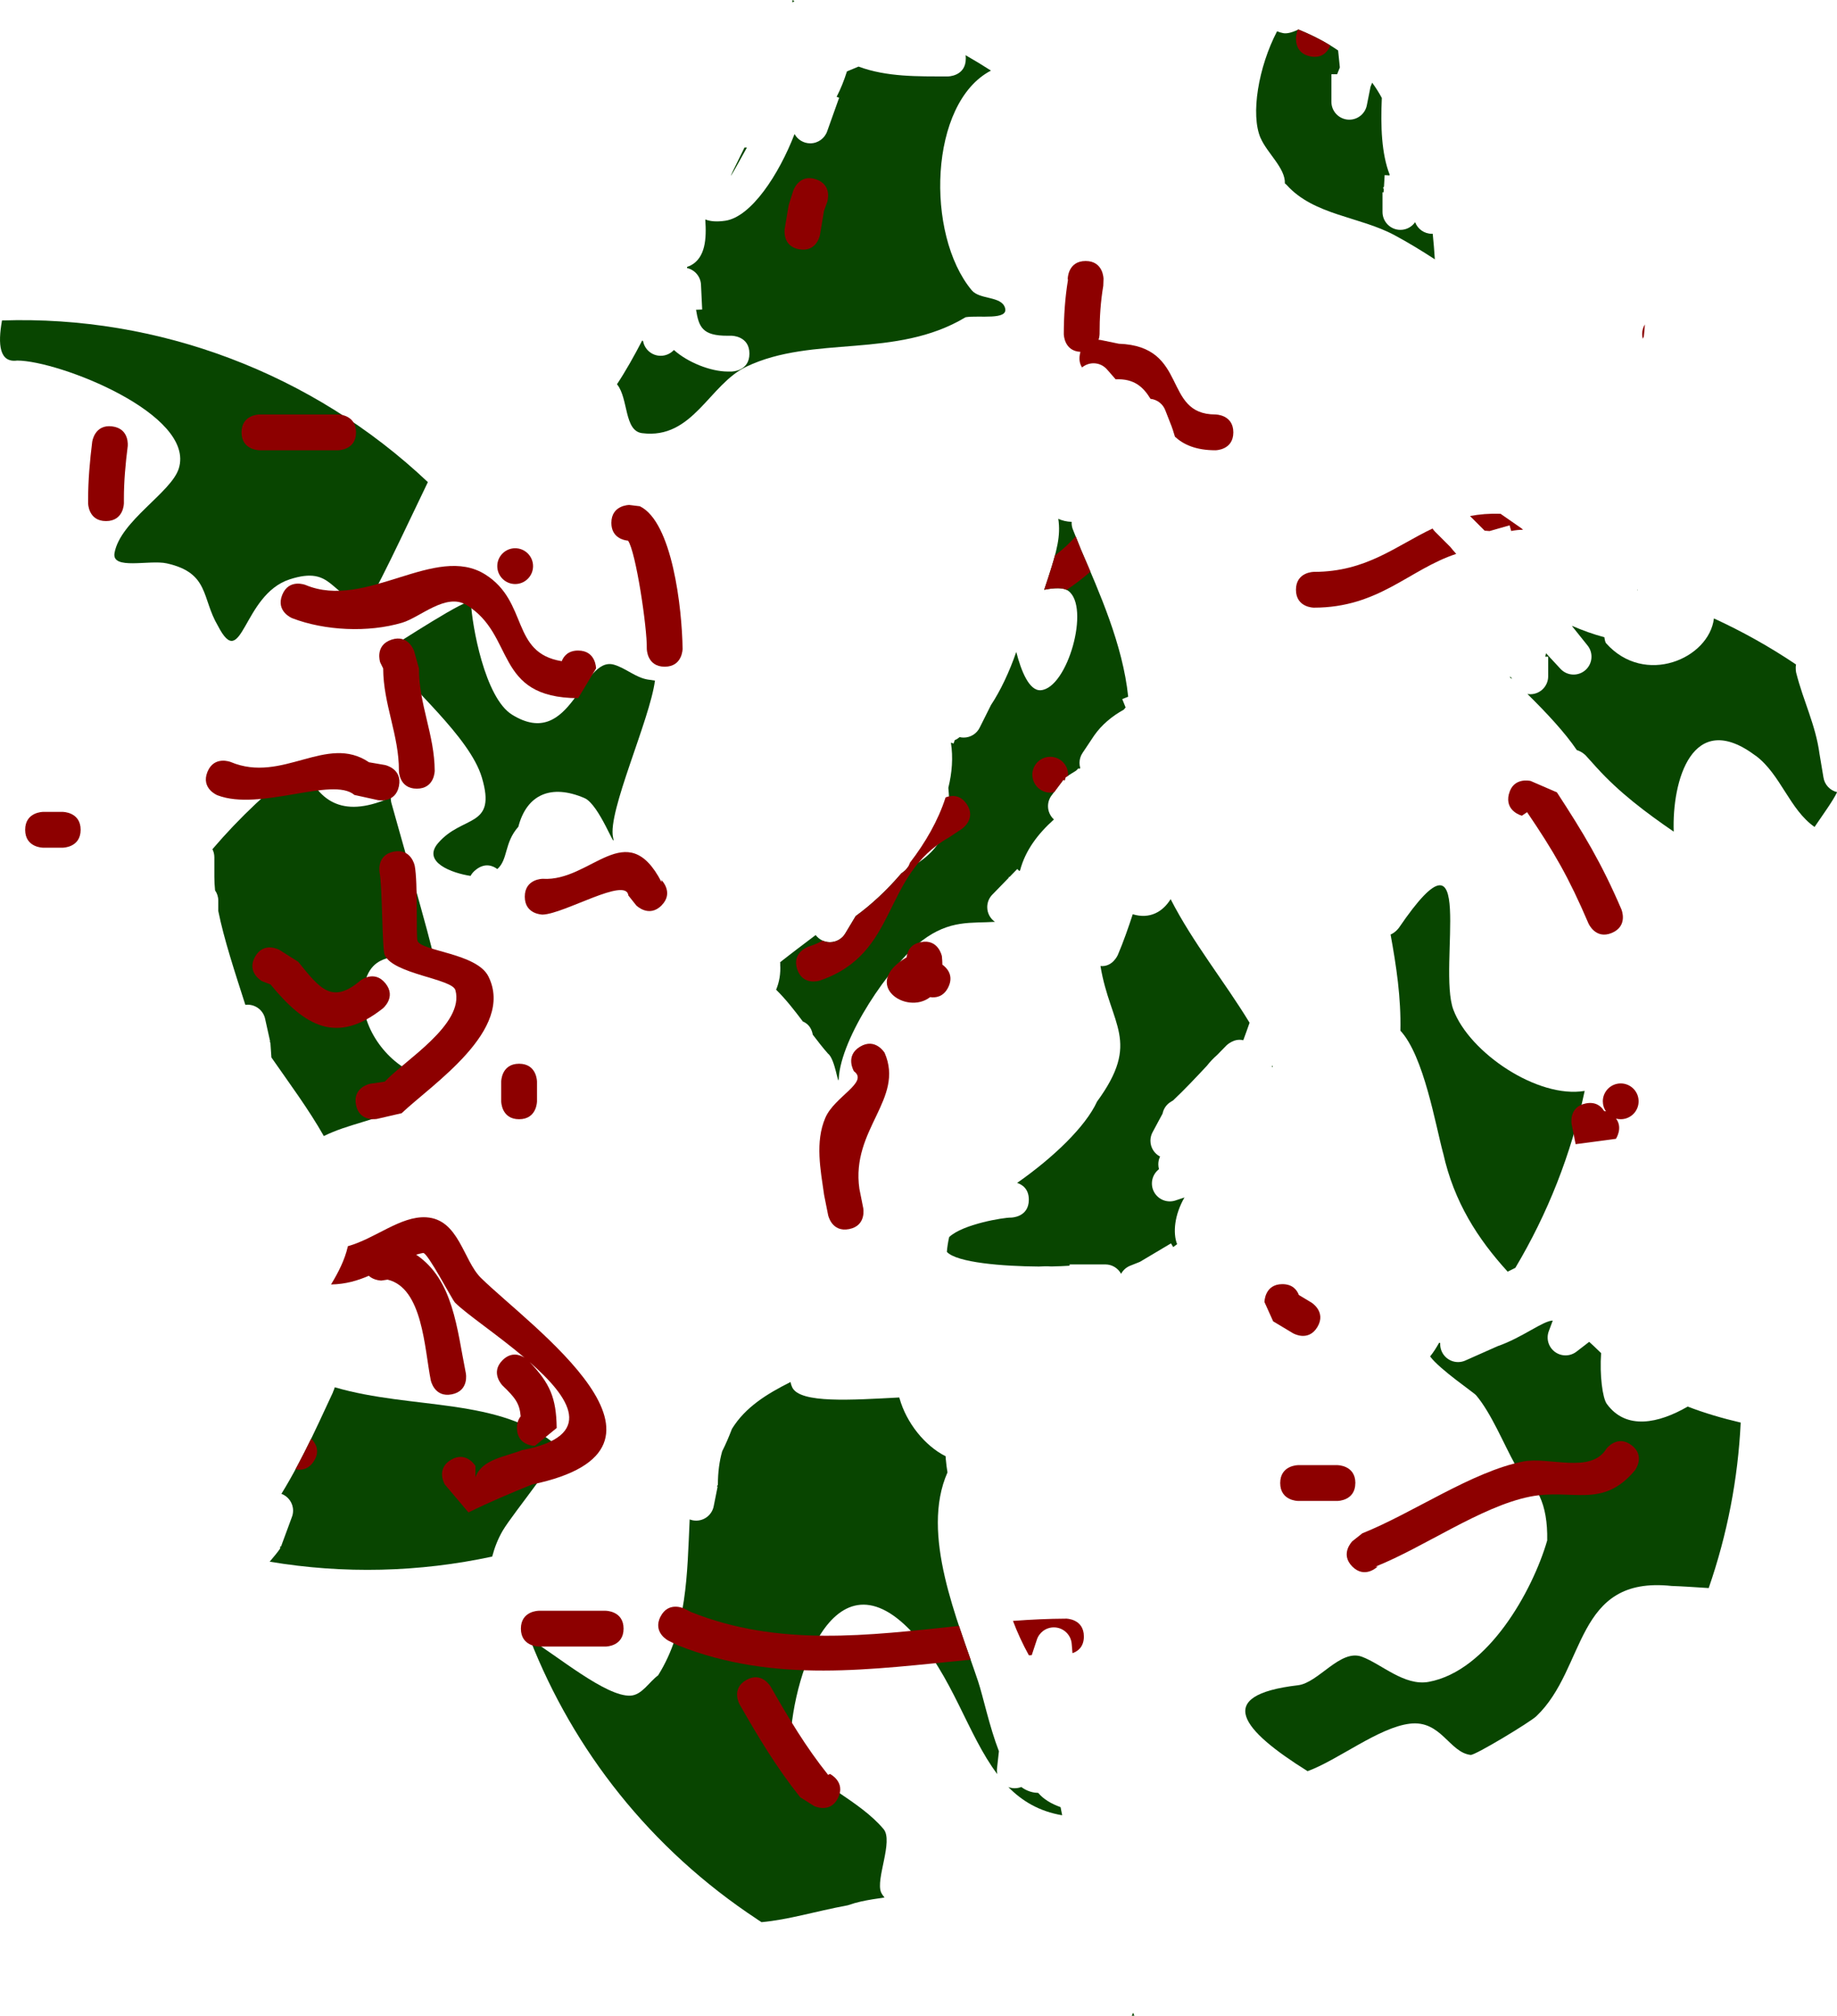 <svg version="1.1" xmlns="http://www.w3.org/2000/svg" xmlns:xlink="http://www.w3.org/1999/xlink" width="51.327" height="56.311" viewBox="0,0,51.327,56.311"><g transform="translate(-206.868,-151.582)"><g data-paper-data="{&quot;isPaintingLayer&quot;:true}" fill-rule="nonzero" stroke="none" stroke-linecap="butt" stroke-linejoin="miter" stroke-miterlimit="10" stroke-dasharray="" stroke-dashoffset="0" style="mix-blend-mode: normal"><path d="M255.923,172.694c-1.775,-1.334 -2.342,0.707 -2.29,2.12c-0.77,-0.529 -1.52,-1.088 -2.169,-1.807l-0.283,-0.314c0,0 -0.102,-0.113 -0.256,-0.158c-0.327,-0.484 -0.839,-1.034 -1.379,-1.566c0.026,0.004 0.052,0.006 0.079,0.006c0.276,0 0.5,-0.224 0.5,-0.5v-0.55h-0.081c0.008,-0.031 0.015,-0.063 0.021,-0.095l0.402,0.434c0.091,0.099 0.222,0.162 0.368,0.162c0.276,0 0.5,-0.224 0.5,-0.5c0,-0.12 -0.042,-0.229 -0.112,-0.315l-0.425,-0.531c-0.002,-0.005 -0.004,-0.01 -0.006,-0.015c0.296,0.128 0.598,0.237 0.903,0.318c0.012,0.086 0.028,0.146 0.048,0.168c1.079,1.211 2.879,0.429 3.013,-0.693c0.792,0.363 1.56,0.792 2.294,1.286c-0.022,0.126 0.005,0.233 0.005,0.233c0.203,0.803 0.542,1.451 0.651,2.264l0.003,0.005l-0.002,0l0.109,0.651c0.03,0.204 0.183,0.367 0.382,0.413c-0.116,0.243 -0.373,0.595 -0.63,0.973c-0.701,-0.491 -0.944,-1.464 -1.642,-1.989z" fill="#084500" stroke-width="0"/><path d="M249.09,170.5l0.022,0.052c-0.023,-0.022 -0.046,-0.044 -0.07,-0.066c0.016,0.005 0.031,0.01 0.047,0.014z" fill="#084500" stroke-width="0"/><path d="M252.616,168.083c0.001,-0.009 0.002,-0.019 0.003,-0.028c0.003,0.001 0.006,0.002 0.01,0.003c-0.004,0.008 -0.009,0.017 -0.013,0.025z" fill="#084500" stroke-width="0"/><path d="M247.19,183.796c-0.213,-0.785 -0.538,-2.716 -1.194,-3.423c0.02,-0.921 -0.114,-1.806 -0.274,-2.685c0.148,-0.065 0.235,-0.192 0.235,-0.192c2.217,-3.251 1.071,1.094 1.519,2.292c0.45,1.202 2.356,2.488 3.669,2.268c-0.377,1.775 -1.04,3.438 -1.937,4.942l-0.215,0.107c-0.829,-0.909 -1.499,-1.941 -1.802,-3.31z" fill="#084500" stroke-width="0"/><path d="M237.518,182.357c1.244,-1.699 0.373,-2.121 0.098,-3.79c0.338,0.035 0.485,-0.309 0.485,-0.309c0.163,-0.384 0.292,-0.758 0.417,-1.137c0.476,0.145 0.841,-0.069 1.058,-0.422c0.63,1.23 1.496,2.286 2.206,3.453c-0.056,0.162 -0.116,0.325 -0.176,0.489c-0.259,-0.067 -0.469,0.144 -0.469,0.144c-0.088,0.088 -0.174,0.177 -0.259,0.265c-0.107,0.093 -0.204,0.196 -0.292,0.308c-0.306,0.326 -0.607,0.649 -0.941,0.964l-0.053,0.032c-0.123,0.071 -0.213,0.192 -0.241,0.336l-0.275,0.512c-0.041,0.072 -0.064,0.156 -0.064,0.245c0,0.193 0.109,0.36 0.269,0.443l-0.004,0.009c-0.029,0.063 -0.045,0.133 -0.045,0.207c0,0.047 0.006,0.093 0.019,0.136l-0.028,0.024c-0.104,0.092 -0.17,0.226 -0.17,0.376c0,0.276 0.224,0.5 0.5,0.5c0.059,0 0.116,-0.01 0.169,-0.029l0.241,-0.08c0,0 0,0 0,0c-0.281,0.485 -0.328,0.993 -0.206,1.305c-0.037,0.027 -0.073,0.053 -0.109,0.081l-0.062,-0.104l-0.841,0.5c-0.009,0.005 -0.018,0.011 -0.027,0.016l-0.261,0.104c-0.114,0.042 -0.208,0.125 -0.265,0.23c-0.085,-0.156 -0.25,-0.262 -0.44,-0.262h-1v0.036c-0.141,0.01 -0.315,0.017 -0.51,0.021c-0.115,-0.008 -0.231,-0.006 -0.349,0.002c-1.003,-0.006 -2.296,-0.109 -2.569,-0.41c0.01,-0.129 0.031,-0.266 0.064,-0.413c0.383,-0.362 1.524,-0.548 1.726,-0.544c0,0 0.5,0 0.5,-0.5c0,-0.302 -0.183,-0.422 -0.327,-0.469c1.009,-0.705 1.911,-1.57 2.232,-2.27z" fill="#084500" stroke-width="0"/><path d="" fill="#084500" stroke-width="0"/><path d="M242.43,181.38c-0.009,0.004 -0.018,0.008 -0.027,0.011l0.012,-0.047c0.005,0.012 0.01,0.023 0.016,0.035z" fill="#084500" stroke-width="0"/><path d="M254.613,195.944c-0.38,-0.024 -0.735,-0.049 -1.038,-0.059c-2.726,-0.292 -2.37,2.298 -3.782,3.64c-0.172,0.164 -1.71,1.095 -1.835,1.08c-0.598,-0.071 -0.823,-0.976 -1.695,-0.873c-0.87,0.102 -2.011,1.017 -2.86,1.327c-1.834,-1.146 -2.65,-2.121 -0.27,-2.4c0.578,-0.068 1.182,-1.024 1.79,-0.796c0.548,0.205 1.185,0.825 1.864,0.701c1.659,-0.305 2.903,-2.544 3.311,-3.95c0.02,-1.033 -0.301,-1.609 -0.826,-1.883c-0.01,-0.131 -0.066,-0.23 -0.066,-0.23c-0.326,-0.586 -0.668,-1.438 -1.094,-1.942c-0.069,-0.082 -1.008,-0.714 -1.286,-1.085c0.095,-0.119 0.177,-0.247 0.25,-0.38c0.011,0.002 0.022,0.004 0.033,0.005c-0.001,0.01 -0.001,0.021 -0.001,0.032c0,0.276 0.224,0.5 0.5,0.5c0.076,0 0.148,-0.017 0.213,-0.048l0.889,-0.395c0.694,-0.24 1.273,-0.714 1.543,-0.716l-0.107,0.286c-0.023,0.058 -0.036,0.12 -0.036,0.186c0,0.276 0.224,0.5 0.5,0.5c0.116,0 0.224,-0.04 0.309,-0.107l0.352,-0.271c0.045,0.041 0.09,0.082 0.135,0.124c0.066,0.065 0.132,0.129 0.198,0.19c-0.043,0.615 0.039,1.254 0.159,1.419c0.54,0.744 1.454,0.542 2.26,0.075c0.483,0.186 0.977,0.329 1.481,0.447c-0.075,1.577 -0.378,3.135 -0.894,4.623z" fill="#084500" stroke-width="0"/><path d="" fill="#084500" stroke-width="0"/><path d="M228.019,205.193c-2.986,-1.968 -5.133,-4.73 -6.341,-7.816c0.726,0.429 2.124,1.612 2.809,1.572c0.318,-0.019 0.512,-0.378 0.769,-0.567c0.815,-1.301 0.81,-2.828 0.882,-4.356c0.056,0.022 0.117,0.034 0.181,0.034c0.246,0 0.45,-0.177 0.492,-0.411l0.108,-0.541l-0.022,-0.004l0.029,-0.044c0,-0.356 0.043,-0.665 0.12,-0.937c0.103,-0.203 0.191,-0.413 0.273,-0.626c0.377,-0.612 0.983,-0.98 1.637,-1.309c0.008,0.051 0.024,0.101 0.048,0.151c0.22,0.453 1.666,0.35 2.99,0.281c0.002,0.007 0.004,0.014 0.006,0.02c0.193,0.691 0.712,1.333 1.288,1.621c0.002,0.022 0.003,0.043 0.005,0.065v0.025h0.002c0.011,0.124 0.026,0.246 0.046,0.362c-0.763,1.728 0.28,4.114 0.856,5.839c0.141,0.422 0.312,1.255 0.581,1.95l-0.052,0.471c-0.003,0.02 -0.004,0.041 -0.004,0.062c0,0.037 0.004,0.072 0.011,0.107c-0.835,-1.104 -1.25,-2.747 -2.366,-3.95c-2.347,-2.53 -3.503,1.726 -3.414,3.369c0.723,0.847 1.928,1.314 2.602,2.116c0.281,0.335 -0.228,1.402 -0.069,1.767c0.019,0.043 0.051,0.091 0.095,0.144c-0.22,0.032 -0.44,0.064 -0.658,0.112c-0.11,0.024 -0.236,0.06 -0.37,0.106c-0.943,0.176 -1.638,0.4 -2.408,0.471c-0.043,-0.028 -0.086,-0.056 -0.128,-0.084z" fill="#084500" stroke-width="0"/><path d="M235.223,201.535c0.064,0 0.125,-0.012 0.181,-0.034c0.029,0.022 0.058,0.041 0.088,0.058c0.126,0.071 0.256,0.104 0.385,0.107c0.139,0.169 0.358,0.303 0.624,0.398l0.045,0.227c-0.643,-0.11 -1.119,-0.396 -1.505,-0.789c0.056,0.022 0.117,0.034 0.181,0.034z" fill="#084500" stroke-width="0"/><path d="M238.563,207.888c-0.024,0.002 -0.048,0.004 -0.072,0.006c0.012,-0.029 0.024,-0.059 0.036,-0.088c0.012,0.027 0.024,0.054 0.036,0.082z" fill="#084500" stroke-width="0"/><path d="M215.338,172.919c0.359,0.924 0.965,1.524 2.271,1.014c0.066,-0.045 0.125,-0.083 0.18,-0.116c-0.009,0.104 0.012,0.185 0.012,0.185c0.068,0.263 1.192,4.167 1.149,4.18c-0.761,0.233 -1.751,-0.186 -1.926,1.044c-0.13,0.917 0.543,1.945 1.411,2.334c-0.064,0.302 -0.187,0.63 -0.321,0.955c-0.76,0.371 -1.519,0.466 -2.198,0.802c-0.425,-0.752 -0.97,-1.483 -1.465,-2.196c-0.008,-0.13 -0.017,-0.267 -0.028,-0.411l-0.02,-0.032l0.013,-0.003l-0.139,-0.626c-0.046,-0.229 -0.248,-0.401 -0.49,-0.401c-0.022,0 -0.043,0.001 -0.064,0.004c-0.295,-0.921 -0.598,-1.835 -0.756,-2.622v-0.29c0,-0.106 -0.033,-0.205 -0.09,-0.286c-0.013,-0.13 -0.02,-0.255 -0.02,-0.374v-0.55c0,-0.081 -0.019,-0.158 -0.054,-0.226c0.766,-0.896 1.617,-1.693 2.534,-2.387z" fill="#084500" stroke-width="0"/><path d="M222.437,191.977c0.239,0.12 -1.224,1.85 -1.526,2.369c-0.131,0.225 -0.224,0.466 -0.291,0.718c-2.039,0.439 -4.151,0.491 -6.217,0.143c0.126,-0.146 0.225,-0.27 0.291,-0.365l0.007,-0.066l0.019,0.007l0.302,-0.819c0.023,-0.057 0.035,-0.119 0.035,-0.184c0,-0.215 -0.136,-0.398 -0.326,-0.469c0.632,-1.023 1.185,-2.302 1.444,-2.844l0.002,-0.028l0.008,0.003l0.037,-0.107c2.166,0.635 4.64,0.267 6.216,1.642z" fill="#084500" stroke-width="0"/><path d="M228.67,178.521c-0.001,-0.02 -0.003,-0.039 -0.005,-0.059c0.328,-0.259 0.661,-0.509 0.993,-0.76c0.091,0.121 0.236,0.199 0.399,0.199c0.185,0 0.347,-0.101 0.433,-0.251l0.287,-0.478c0.422,-0.306 0.869,-0.717 1.275,-1.193l0.055,-0.041c0.051,-0.036 0.094,-0.082 0.128,-0.135c0.076,-0.01 0.141,-0.03 0.194,-0.062c0.938,-0.571 1.014,-1.348 0.936,-2.152c0.104,-0.422 0.137,-0.847 0.072,-1.262l0.075,0.025l0.031,-0.094c0.051,-0.021 0.097,-0.05 0.138,-0.085c0.036,0.008 0.073,0.013 0.112,0.013c0.2,0 0.372,-0.117 0.452,-0.286l0.312,-0.624c0.259,-0.389 0.512,-0.92 0.706,-1.483c0.136,0.533 0.36,1.089 0.68,1.07c0.75,-0.045 1.4,-2.333 0.769,-2.779c-0.125,-0.089 -0.369,-0.086 -0.669,-0.026l0.107,-0.322c0.254,-0.778 0.358,-1.193 0.287,-1.661c0.11,0.05 0.235,0.08 0.374,0.085c-0.001,0.01 -0.001,0.019 -0.001,0.029c0,0.07 0.014,0.136 0.04,0.196l0.216,0.539l0.002,-0.001l0,0.006c0.508,1.184 1.173,2.661 1.322,4.115l-0.166,0.066l0.094,0.234l-0.05,0.061c-0.331,0.182 -0.623,0.428 -0.829,0.724l-0.321,0.481c-0.055,0.08 -0.088,0.178 -0.088,0.283c0,0.051 0.008,0.101 0.022,0.147c-0.01,0.006 -0.021,0.012 -0.031,0.018l-0.017,-0.017l-0.068,0.068c-0.095,0.058 -0.195,0.121 -0.3,0.19l-0.023,0.088l-0.033,-0.025l-0.327,0.436c-0.065,0.084 -0.103,0.19 -0.103,0.304c0,0.147 0.064,0.279 0.165,0.371c-0.452,0.407 -0.797,0.862 -0.946,1.423l-0.02,0.017l-0.058,-0.056l-0.218,0.224h-0.022v0.022l-0.457,0.47c-0.088,0.09 -0.142,0.213 -0.142,0.349c0,0.17 0.085,0.321 0.215,0.411c-0.656,0.044 -1.262,-0.066 -2.041,0.529c-0.913,0.698 -2.264,2.71 -2.323,3.849c-0.013,0.252 -0.097,-0.544 -0.299,-0.695c-0.147,-0.167 -0.288,-0.347 -0.427,-0.531c-0.021,-0.118 -0.084,-0.29 -0.276,-0.367c-0.237,-0.314 -0.479,-0.625 -0.748,-0.889c0.088,-0.21 0.131,-0.447 0.114,-0.709z" fill="#084500" stroke-width="0"/><path d="M242.091,155.442c-0.287,-0.656 -0.062,-1.989 0.459,-2.986c0.054,0.022 0.11,0.04 0.169,0.051c0.118,0.023 0.266,-0.025 0.429,-0.1c0.401,0.162 0.774,0.355 1.108,0.585c0.017,0.156 0.033,0.316 0.048,0.474c-0.025,0.063 -0.05,0.127 -0.075,0.19h-0.161v0.769c0,0.276 0.224,0.5 0.5,0.5c0.246,0 0.45,-0.177 0.492,-0.411l0.101,-0.507c0.015,-0.038 0.031,-0.076 0.046,-0.115c0.1,0.135 0.19,0.277 0.27,0.427c-0.035,0.783 -0.011,1.555 0.221,2.148l-0.009,0.015l-0.133,-0.008l-0.019,0.323c-0.008,0.009 -0.016,0.018 -0.024,0.027l0.019,0.049l-0.005,0.08h-0.031v0.55c0,0.276 0.224,0.5 0.5,0.5c0.17,0 0.321,-0.085 0.411,-0.215c0.071,0.19 0.254,0.325 0.469,0.325c0.008,0 0.016,-0 0.023,-0.001c0.025,0.238 0.044,0.476 0.059,0.714c-0.366,-0.239 -0.739,-0.466 -1.124,-0.673c-0.973,-0.525 -2.251,-0.555 -3.014,-1.402c0,0 -0.019,-0.02 -0.052,-0.046c0.016,-0.426 -0.492,-0.841 -0.677,-1.265z" fill="#084500" stroke-width="0"/><path d="M226.176,158.992c0.398,-0.22 0.437,-0.729 0.398,-1.28c0.137,0.055 0.32,0.071 0.559,0.036c0.725,-0.107 1.499,-1.291 1.935,-2.422c0.085,0.155 0.25,0.26 0.439,0.26c0.221,0 0.409,-0.144 0.475,-0.343l0.332,-0.931l-0.071,-0.025c0.115,-0.223 0.205,-0.446 0.289,-0.71c0.107,-0.046 0.216,-0.092 0.324,-0.135c0.792,0.294 1.667,0.274 2.497,0.275c0,0 0.5,0 0.5,-0.5c0,-0.033 -0.002,-0.064 -0.006,-0.093c0.241,0.138 0.477,0.281 0.709,0.43c-1.734,0.903 -1.835,4.578 -0.538,6.136c0.224,0.269 0.826,0.155 0.93,0.489c0.112,0.36 -0.729,0.203 -1.101,0.265c-1.956,1.175 -4.255,0.49 -6.124,1.38c-1.041,0.495 -1.495,2.042 -2.916,1.858c-0.502,-0.065 -0.379,-0.953 -0.69,-1.353c0,0 -0.004,-0.005 -0.011,-0.012c0.247,-0.374 0.486,-0.8 0.705,-1.223c0.008,0.006 0.016,0.012 0.025,0.017c0.042,0.233 0.246,0.41 0.492,0.41c0.146,0 0.277,-0.063 0.369,-0.162c0.39,0.349 1.025,0.6 1.5,0.602h0.11c0,0 0.5,0 0.5,-0.5c0,-0.5 -0.5,-0.5 -0.5,-0.5h-0.11c-0.706,0.003 -0.803,-0.245 -0.881,-0.725l0.171,-0.008l-0.033,-0.691c-0.01,-0.229 -0.174,-0.419 -0.391,-0.467c0.002,-0.011 0.004,-0.022 0.005,-0.034c0.037,-0.011 0.073,-0.026 0.106,-0.044z" fill="#084500" stroke-width="0"/><path d="M227.669,155.704c0.023,-0 0.046,-0 0.069,-0.001c-0.473,0.852 -0.677,1.224 -0.069,0.001z" fill="#084500" stroke-width="0"/><path d="" fill="#084500" stroke-width="0"/><path d="M229.01,151.582c0.018,0.012 0.036,0.023 0.055,0.034c-0.02,0.011 -0.04,0.021 -0.059,0.033c0.002,-0.022 0.003,-0.045 0.005,-0.067z" fill="#084500" stroke-width="0"/><path d="M217.803,169.649c0.093,-0.038 2.214,-1.442 2.223,-1.241c0.029,0.644 0.388,2.667 1.149,3.138c1.666,1.033 1.947,-1.659 2.849,-1.396c0.328,0.096 0.601,0.357 0.939,0.414c0.061,0.008 0.13,0.019 0.205,0.03c-0.141,1.094 -1.33,3.669 -1.171,4.38c0.099,0.441 -0.382,-0.919 -0.798,-1.098c-0.933,-0.401 -1.615,-0.1 -1.848,0.801c-0.401,0.452 -0.28,0.906 -0.587,1.182c-0.123,-0.092 -0.336,-0.181 -0.589,0.01c-0.076,0.058 -0.127,0.119 -0.159,0.181c-0.512,-0.076 -1.365,-0.383 -0.908,-0.916c0.688,-0.8 1.649,-0.41 1.222,-1.838c-0.338,-1.13 -2.019,-2.527 -2.732,-3.473c0,0 -0.024,-0.032 -0.068,-0.071c0.08,-0.028 0.17,-0.061 0.273,-0.103z" fill="#084500" stroke-width="0"/><path d="M217.089,168.45c-1.03,-0.205 -0.894,-1.085 -2.127,-0.684c-1.325,0.43 -1.32,2.626 -2.006,1.297c-0.458,-0.772 -0.231,-1.475 -1.426,-1.743c-0.485,-0.109 -1.55,0.197 -1.462,-0.292c0.161,-0.895 1.583,-1.684 1.795,-2.357c0.477,-1.518 -3.352,-3.016 -4.516,-3.017c-0.492,0.066 -0.545,-0.441 -0.423,-1.12c4.364,-0.146 8.674,1.468 11.899,4.516c-0.582,1.201 -1.609,3.426 -1.733,3.401z" fill="#084500" stroke-width="0"/><path d="M218.015,173.541c-0.098,0.49 -0.588,0.392 -0.588,0.392l-0.656,-0.144c-0.607,-0.524 -2.638,0.466 -3.829,0.008c0,0 -0.464,-0.186 -0.279,-0.65c0.186,-0.464 0.65,-0.279 0.65,-0.279c1.449,0.61 2.679,-0.796 3.866,0.008l0.444,0.076c0,0 0.49,0.098 0.392,0.588z" fill="#8d0000" stroke-width="0.5"/><path d="M217.806,169.451c0.474,-0.158 0.632,0.316 0.632,0.316l0.136,0.488c-0.005,0.992 0.436,1.857 0.44,2.858c0,0 0,0.5 -0.5,0.5c-0.5,0 -0.5,-0.5 -0.5,-0.5c0.005,-0.992 -0.436,-1.857 -0.44,-2.858l-0.084,-0.172c0,0 -0.158,-0.474 0.316,-0.632z" fill="#8d0000" stroke-width="0.5"/><path d="M222.563,170.053c0.054,-0.139 0.177,-0.298 0.459,-0.298c0.5,0 0.5,0.5 0.5,0.5l-0.5,0.83c-2.375,-0.01 -1.739,-1.77 -3.125,-2.605c-0.57,-0.344 -1.29,0.347 -1.789,0.496c-0.951,0.284 -2.17,0.224 -3.076,-0.125c0,0 -0.464,-0.186 -0.279,-0.65c0.186,-0.464 0.65,-0.279 0.65,-0.279c1.692,0.713 3.63,-1.174 5.028,-0.289c1.21,0.767 0.701,2.188 2.133,2.419z" fill="#8d0000" stroke-width="0.5"/><path d="M220.762,167.397c0,-0.276 0.224,-0.5 0.5,-0.5c0.276,0 0.5,0.224 0.5,0.5c0,0.276 -0.224,0.5 -0.5,0.5c-0.276,0 -0.5,-0.224 -0.5,-0.5z" fill="#8d0000" stroke-width="0.5"/><path d="M224.39,166.66c-0.005,-0.004 -0.011,-0.006 -0.016,-0.008zM224.415,166.686c-0.114,-0.011 -0.465,-0.079 -0.465,-0.498c0,-0.5 0.5,-0.5 0.5,-0.5l0.296,0.036c0.905,0.441 1.178,2.839 1.194,3.982c0,0 0,0.5 -0.5,0.5c-0.5,0 -0.5,-0.5 -0.5,-0.5c0.012,-0.599 -0.309,-2.724 -0.524,-3.02z" fill="#8d0000" stroke-width="0.5"/><path d="M216.815,182.445c-0.098,-0.49 0.392,-0.588 0.392,-0.588l0.412,-0.06c0.536,-0.58 2.239,-1.603 1.973,-2.556c-0.089,-0.32 -1.739,-0.447 -1.976,-0.984c-0.073,-0.165 -0.065,-1.924 -0.141,-2.297c0,0 -0.098,-0.49 0.392,-0.588c0.49,-0.098 0.588,0.392 0.588,0.392c0.094,0.478 0.033,1.968 0.079,2.1c0.102,0.291 1.657,0.343 1.981,0.995c0.742,1.492 -1.561,3.003 -2.425,3.82l-0.688,0.159c0,0 -0.49,0.098 -0.588,-0.392z" fill="#8d0000" stroke-width="0.5"/><path d="M213.993,178.31c0.243,-0.437 0.68,-0.194 0.68,-0.194l0.529,0.335c0.601,0.746 0.944,1.194 1.731,0.526c0,0 0.388,-0.316 0.703,0.072c0.316,0.388 -0.072,0.703 -0.072,0.703c-1.296,1.024 -2.185,0.49 -3.138,-0.67l-0.239,-0.092c0,0 -0.437,-0.243 -0.194,-0.68z" fill="#8d0000" stroke-width="0.5"/><path d="M221.312,191.471c0,-0.147 0.043,-0.25 0.104,-0.323c-0.029,-0.361 -0.151,-0.52 -0.507,-0.862c0,0 -0.354,-0.354 0,-0.707c0.243,-0.243 0.485,-0.152 0.613,-0.072c-0.755,-0.639 -1.63,-1.224 -1.941,-1.538c-0.084,-0.085 -0.769,-1.411 -0.892,-1.386c-0.066,0.013 -0.131,0.029 -0.194,0.047c1.039,0.702 1.136,2.052 1.389,3.314c0,0 0.098,0.49 -0.392,0.588c-0.49,0.098 -0.588,-0.392 -0.588,-0.392c-0.178,-0.892 -0.225,-2.579 -1.207,-2.812l-0.172,0.026c0,0 -0.206,0 -0.354,-0.133c-0.31,0.134 -0.645,0.235 -1.054,0.242c0.208,-0.341 0.382,-0.687 0.465,-1.044c0.002,-0.008 0.004,-0.017 0.006,-0.025c0.77,-0.215 1.476,-0.851 2.191,-0.807c0.911,0.056 1.031,1.205 1.526,1.692c1.364,1.342 6.239,4.765 1.43,5.771c-0.608,0.246 -1.187,0.49 -1.778,0.781l-0.662,-0.783c0,0 -0.257,-0.429 0.172,-0.686c0.429,-0.257 0.686,0.172 0.686,0.172l-0.003,0.316c0.182,-0.507 0.829,-0.571 1.3,-0.758c2.088,-0.396 1.343,-1.475 0.215,-2.462c0.568,0.596 0.745,0.993 0.757,1.842l-0.61,0.5c0,0 -0.5,0 -0.5,-0.5z" fill="#8d0000" stroke-width="0.5"/><path d="" fill="#8d0000" stroke-width="0.5"/><path d="M209.83,166.138c-0.5,0 -0.5,-0.5 -0.5,-0.5v-0.11c0.001,-0.535 0.048,-1.07 0.114,-1.601c0,0 0.062,-0.496 0.558,-0.434c0.496,0.062 0.434,0.558 0.434,0.558c-0.062,0.49 -0.107,0.983 -0.106,1.477v0.11c0,0 0,0.5 -0.5,0.5z" fill="#8d0000" stroke-width="0.5"/><path d="M225.353,176.875c-0.354,0.354 -0.707,0 -0.707,0l-0.221,-0.278c-0.06,-0.534 -1.782,0.512 -2.394,0.534c0,0 -0.5,0 -0.5,-0.5c0,-0.5 0.5,-0.5 0.5,-0.5c1.352,0.089 2.346,-1.787 3.322,0.094l-0.001,-0.058c0,0 0.354,0.354 0,0.707z" fill="#8d0000" stroke-width="0.5"/><path d="M233.88,174.045c0.277,0.416 -0.139,0.693 -0.139,0.693l-0.359,0.238c-1.9,1.072 -1.376,3.233 -3.608,3.998c0,0 -0.474,0.158 -0.632,-0.316c-0.158,-0.474 0.316,-0.632 0.316,-0.632c0.144,-0.046 0.275,-0.103 0.396,-0.167c0.062,0.027 0.13,0.043 0.202,0.043c0.185,0 0.347,-0.101 0.433,-0.251l0.287,-0.478c0.422,-0.306 0.869,-0.717 1.275,-1.193l0.055,-0.041c0.087,-0.062 0.152,-0.152 0.185,-0.256c0.429,-0.556 0.792,-1.183 0.997,-1.826c0.141,-0.054 0.399,-0.098 0.591,0.189z" fill="#8d0000" stroke-width="0.5"/><path d="M244.653,195.343c-0.354,-0.354 0,-0.707 0,-0.707l0.278,-0.221c1.413,-0.565 3.062,-1.722 4.488,-2.005c0.727,-0.145 1.9,0.355 2.333,-0.359c0,0 0.3,-0.4 0.7,-0.1c0.4,0.3 0.1,0.7 0.1,0.7c-0.911,1.099 -1.756,0.501 -2.944,0.741c-1.358,0.274 -2.944,1.407 -4.306,1.952l0.058,-0.001c0,0 -0.354,0.354 -0.707,0z" fill="#8d0000" stroke-width="0.5"/><path d="M235.712,173.223c0,-0.276 0.224,-0.5 0.5,-0.5c0.276,0 0.5,0.224 0.5,0.5c0,0.01 -0,0.019 -0.001,0.029c-0.024,0.016 -0.049,0.032 -0.073,0.048l-0.023,0.088l-0.033,-0.025l-0.261,0.349c-0.035,0.008 -0.071,0.012 -0.108,0.012c-0.276,0 -0.5,-0.224 -0.5,-0.5z" fill="#8d0000" stroke-width="0.5"/><path d="M236.043,168.057l0.107,-0.322c0.079,-0.243 0.144,-0.45 0.193,-0.635c0.224,-0.173 0.422,-0.352 0.579,-0.537l0.144,0.361l0.002,-0.001l0,0.006c0.086,0.199 0.176,0.407 0.267,0.622c-0.2,0.177 -0.424,0.346 -0.663,0.509c-0.133,-0.065 -0.358,-0.057 -0.63,-0.003z" fill="#8d0000" stroke-width="0.5"/><path d="M237.041,161.473c0.004,-0.022 0.01,-0.043 0.015,-0.062c-0.465,-0.023 -0.465,-0.499 -0.465,-0.499c0.001,-0.505 0.035,-1.013 0.117,-1.511l-0.007,-0.028c0,0 0,-0.5 0.5,-0.5c0.5,0 0.5,0.5 0.5,0.5l-0.007,0.192c-0.075,0.444 -0.104,0.897 -0.103,1.347c0,0 0,0.072 -0.028,0.162c0.04,0.002 0.065,0.007 0.065,0.007l0.501,0.103c1.966,0.069 1.205,1.976 2.699,1.976c0,0 0.5,0 0.5,0.5c0,0.5 -0.5,0.5 -0.5,0.5c-0.542,0 -0.887,-0.155 -1.131,-0.378c-0.023,-0.074 -0.046,-0.149 -0.07,-0.226l-0.014,-0.015l0.008,-0.003l-0.191,-0.489c-0.064,-0.176 -0.224,-0.305 -0.416,-0.326c-0.199,-0.325 -0.453,-0.57 -0.974,-0.545l-0.24,-0.275c-0.092,-0.106 -0.227,-0.173 -0.378,-0.173c-0.122,0 -0.233,0.044 -0.32,0.116c-0.059,-0.087 -0.093,-0.208 -0.06,-0.374z" fill="#8d0000" stroke-width="0.5"/><path d="M207.571,174.762c0,-0.5 0.5,-0.5 0.5,-0.5h0.55c0,0 0.5,0 0.5,0.5c0,0.5 -0.5,0.5 -0.5,0.5h-0.55c0,0 -0.5,0 -0.5,-0.5z" fill="#8d0000" stroke-width="0.5"/><path d="M230.284,201.808c-0.224,0.447 -0.671,0.224 -0.671,0.224l-0.387,-0.245c-0.66,-0.825 -1.168,-1.675 -1.693,-2.593c0,0 -0.248,-0.434 0.186,-0.682c0.434,-0.248 0.682,0.186 0.682,0.186c0.499,0.874 0.977,1.679 1.605,2.464l0.053,-0.025c0,0 0.447,0.224 0.224,0.671z" fill="#8d0000" stroke-width="0.5"/><path d="M251.687,182.615c0.017,0.004 0.035,0.009 0.053,0.015c-0.055,-0.08 -0.088,-0.178 -0.088,-0.283c0,-0.276 0.224,-0.5 0.5,-0.5c0.276,0 0.5,0.224 0.5,0.5c0,0.276 -0.224,0.5 -0.5,0.5c-0.045,0 -0.089,-0.006 -0.131,-0.017c0.199,0.261 -0.003,0.564 -0.003,0.564l-1.126,0.15c-0.037,-0.183 -0.073,-0.366 -0.11,-0.55c0,0 -0.098,-0.49 0.392,-0.588c0.281,-0.056 0.434,0.081 0.512,0.209z" fill="#8d0000" stroke-width="0.5"/><path d="M249.029,173.762c0.121,-0.485 0.606,-0.364 0.606,-0.364l0.734,0.318c0.738,1.132 1.245,1.97 1.802,3.268c0,0 0.197,0.46 -0.263,0.657c-0.46,0.197 -0.657,-0.263 -0.657,-0.263c-0.553,-1.291 -0.961,-1.996 -1.715,-3.108l-0.145,0.098c0,0 -0.485,-0.121 -0.364,-0.606z" fill="#8d0000" stroke-width="0.5"/><path d="" fill="#8d0000" stroke-width="0.5"/><path d="M244.737,193.01c0,0.5 -0.5,0.5 -0.5,0.5c-0.183,0 -0.916,0 -1.099,0c0,0 -0.5,0 -0.5,-0.5c0,-0.5 0.5,-0.5 0.5,-0.5c0.183,0 0.366,0 0.55,0h0.55c0,0 0.5,0 0.5,0.5z" fill="#8d0000" stroke-width="0.5"/><path d="M242.698,187.454c0.286,0 0.408,0.163 0.461,0.303c0.115,0.069 0.231,0.139 0.346,0.208c0,0 0.429,0.257 0.172,0.686c-0.257,0.429 -0.686,0.172 -0.686,0.172c-0.183,-0.11 -0.366,-0.22 -0.55,-0.33l-0.243,-0.539c0,0 0,-0.5 0.5,-0.5z" fill="#8d0000" stroke-width="0.5"/><path d="M225.322,196.744c0.224,-0.447 0.671,-0.224 0.671,-0.224l0.182,0.093c2.449,0.981 4.963,0.655 7.488,0.388c0.108,0.325 0.22,0.641 0.326,0.944c-2.756,0.262 -5.47,0.681 -8.186,-0.404l-0.258,-0.127c0,0 -0.447,-0.224 -0.224,-0.671z" fill="#8d0000" stroke-width="0.5"/><path d="M236.652,196.797c0,0 0.5,0 0.5,0.5c0,0.296 -0.175,0.416 -0.318,0.466l-0.022,-0.258c-0.019,-0.259 -0.235,-0.463 -0.499,-0.463c-0.225,0 -0.416,0.149 -0.478,0.354l-0.14,0.423c-0.026,0.001 -0.053,0.002 -0.079,0.004c-0.179,-0.324 -0.325,-0.644 -0.445,-0.962c0.494,-0.037 0.987,-0.061 1.481,-0.063z" fill="#8d0000" stroke-width="0.5"/><path d="M221.422,197.078c0,-0.5 0.5,-0.5 0.5,-0.5c0.476,0 1.392,0 1.869,0c0,0 0.5,0 0.5,0.5c0,0.5 -0.5,0.5 -0.5,0.5c-0.476,0 -0.953,0 -1.429,0h-0.44c0,0 -0.5,0 -0.5,-0.5z" fill="#8d0000" stroke-width="0.5"/><path d="M215.632,192.408c-0.158,0.237 -0.361,0.249 -0.506,0.216c0.155,-0.287 0.302,-0.577 0.436,-0.852c0.105,0.102 0.273,0.332 0.07,0.636z" fill="#8d0000" stroke-width="0.5"/><path d="M221.372,182.847c-0.5,0 -0.5,-0.5 -0.5,-0.5v-0.55c0,0 0,-0.5 0.5,-0.5c0.5,0 0.5,0.5 0.5,0.5v0.55c0,0 0,0.5 -0.5,0.5z" fill="#8d0000" stroke-width="0.5"/><path d="M243.578,168.557c0,0 -0.5,0 -0.5,-0.5c0,-0.5 0.5,-0.5 0.5,-0.5c1.473,0 2.293,-0.729 3.316,-1.21c0.02,0.031 0.043,0.059 0.068,0.085l0.425,0.425c0.055,0.068 0.111,0.134 0.169,0.198c-1.314,0.432 -2.156,1.502 -3.978,1.502z" fill="#8d0000" stroke-width="0.5"/><path d="M248.792,165.933l0.582,0.404c0,0 0.021,0.016 0.05,0.045c-0.104,-0.002 -0.214,0.01 -0.332,0.033l-0.045,-0.158l-0.559,0.16c-0.044,-0.005 -0.09,-0.009 -0.138,-0.011l-0.409,-0.409c0.26,-0.049 0.541,-0.073 0.852,-0.063z" fill="#8d0000" stroke-width="0.5"/><path d="M213.617,163.66c0,-0.5 0.5,-0.5 0.5,-0.5c0.517,0 1.682,0 2.199,0c0,0 0.5,0 0.5,0.5c0,0.5 -0.5,0.5 -0.5,0.5c-0.517,0 -1.033,0 -1.55,0h-0.649c0,0 -0.5,0 -0.5,-0.5z" fill="#8d0000" stroke-width="0.5"/><path d="M252.751,160.911c0,-0.098 0.028,-0.189 0.076,-0.266c-0.005,0.099 -0.016,0.211 -0.03,0.34l-0.028,0.06c-0.012,-0.043 -0.018,-0.088 -0.018,-0.134z" fill="#8d0000" stroke-width="0.5"/><path d="M229.665,156.59c0.474,0.158 0.316,0.632 0.316,0.632l-0.091,0.254c-0.037,0.22 -0.073,0.44 -0.11,0.66c0,0 -0.082,0.493 -0.575,0.411c-0.493,-0.082 -0.411,-0.575 -0.411,-0.575c0.037,-0.22 0.073,-0.44 0.11,-0.66l0.129,-0.406c0,0 0.158,-0.474 0.632,-0.316z" fill="#8d0000" stroke-width="0.5"/><path d="M243.479,153.157c-0.49,-0.098 -0.392,-0.588 -0.392,-0.588c0.011,-0.051 0.023,-0.101 0.035,-0.15c0.008,-0.004 0.017,-0.008 0.025,-0.012c0.316,0.128 0.616,0.275 0.892,0.445c-0.055,0.136 -0.204,0.377 -0.561,0.305z" fill="#8d0000" stroke-width="0.5"/><path d="M230.594,185.916c-0.49,0.098 -0.588,-0.392 -0.588,-0.392l-0.112,-0.563c-0.098,-0.692 -0.258,-1.479 0.036,-2.157c0.257,-0.594 1.22,-0.988 0.797,-1.298c0,0 -0.257,-0.429 0.172,-0.686c0.429,-0.257 0.686,0.172 0.686,0.172c0.562,1.296 -0.946,2.132 -0.705,3.8l0.107,0.536c0,0 0.098,0.49 -0.392,0.588z" fill="#8d0000" stroke-width="0.5"/><path d="" fill="#8d0000" stroke-width="0.5"/><path d="M233.199,178.53c0.114,0.081 0.333,0.292 0.163,0.633c-0.136,0.272 -0.355,0.296 -0.506,0.273c-0.664,0.519 -1.949,-0.357 -0.656,-1.112c0.015,-0.152 0.093,-0.364 0.397,-0.424c0.49,-0.098 0.588,0.392 0.588,0.392c0.009,0.084 0.013,0.164 0.014,0.238z" fill="#8d0000" stroke-width="0.5"/></g></g></svg>